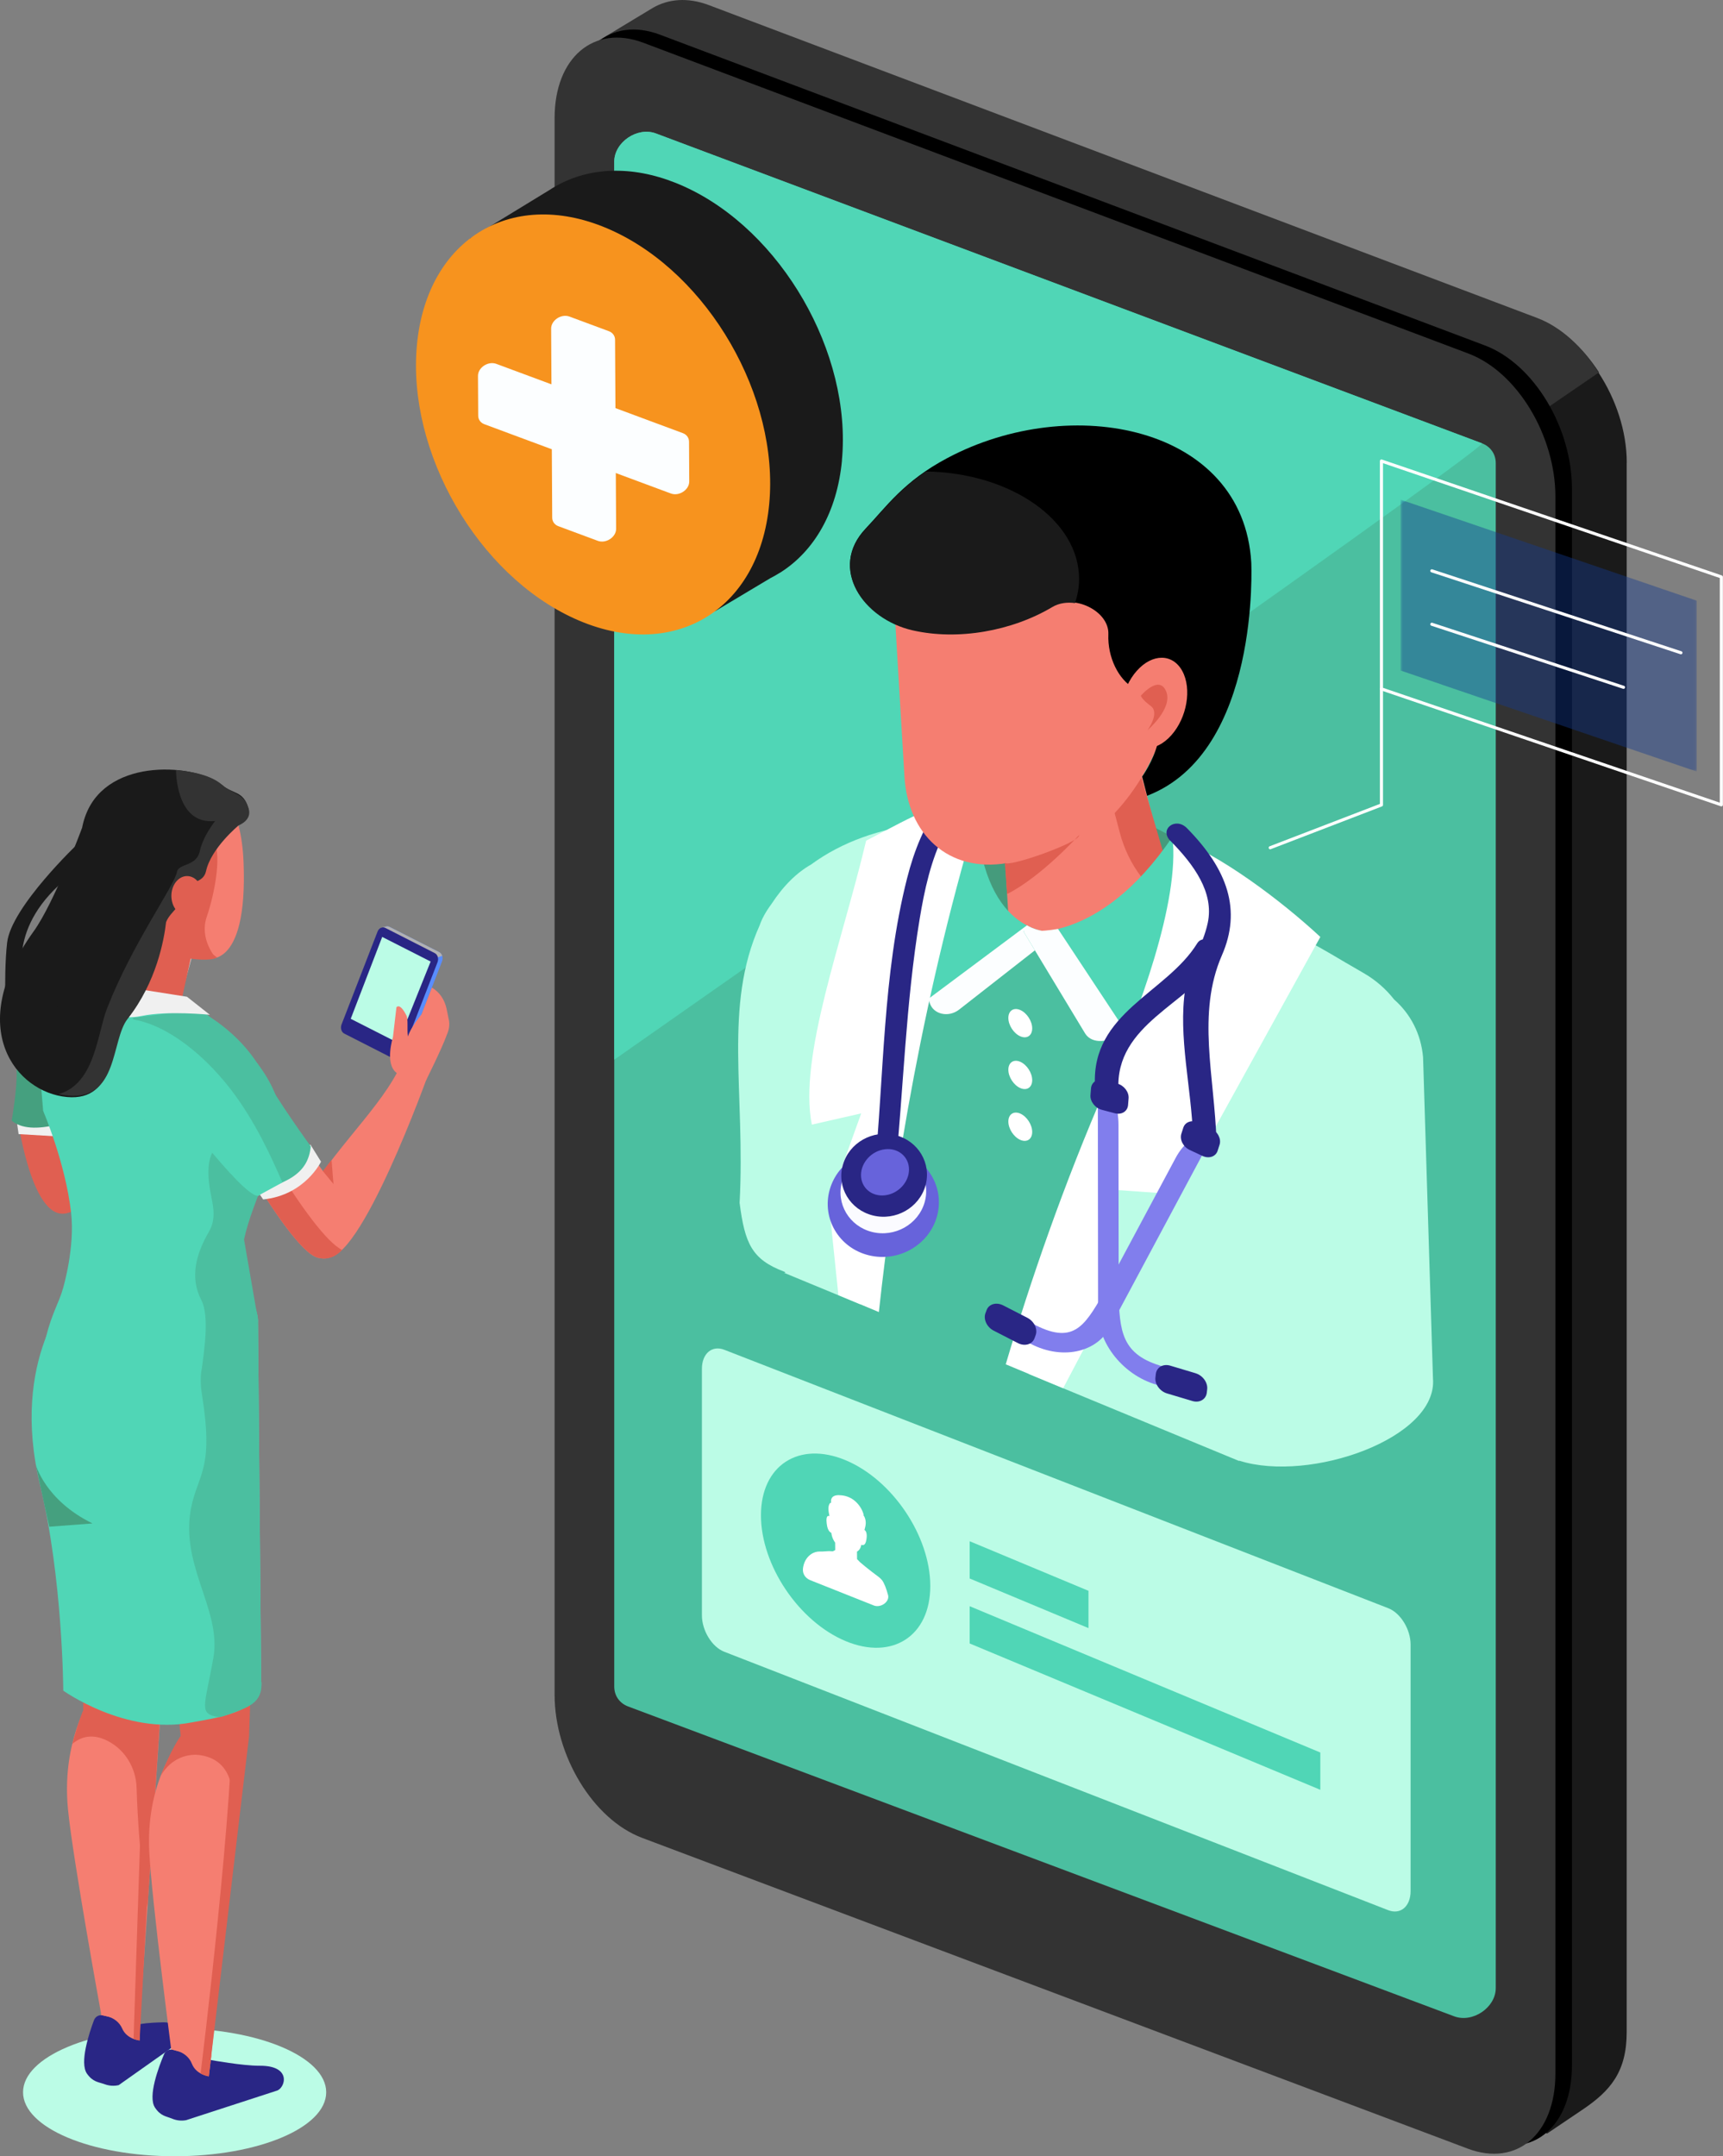 <svg width="530" height="663" viewBox="0 0 530 663" fill="none" xmlns="http://www.w3.org/2000/svg">
<rect x="0" y="0" width="530" height="663" fill="#808080" stroke="none"/>
<g clip-path="url(#clip0_107_8202)">
<path d="M100.34 643.325C100.34 654.194 79.464 663 53.714 663C27.964 663 7.089 654.194 7.089 643.325C7.089 632.456 27.964 623.651 53.714 623.651C79.464 623.651 100.34 632.456 100.34 643.325Z" fill="#BBFCE6"/>
<path d="M500.396 142.251C500.396 132.62 497.053 122.695 491.712 114.574L491.842 114.487C486.881 106.799 480.118 100.686 472.682 97.896L218.179 2.476C211.742 0.065 205.825 0.521 201.125 3.247L185.699 13.008L190.573 510.543C190.573 510.858 190.616 511.075 190.692 511.216C190.79 529.675 203.1 549.208 218.288 554.898L475.895 656.018L486.957 648.559C495.37 642.858 500.375 637.017 500.375 624.834V142.251H500.396Z" fill="#1A1A1A"/>
<path d="M316.228 234.761C316.228 234.761 176.873 539.892 177.34 520.956L184.277 12.4L200.777 2.443C205.586 -0.369 211.579 -0.869 218.027 1.564L472.779 97.744C480.226 100.556 486.903 106.767 491.723 114.595L316.228 234.761Z" fill="#333333"/>
<path d="M456.539 658.157L202.666 562.64C187.425 556.928 175.69 537.178 175.69 518.654V33.79C175.69 15.266 187.729 4.93 202.97 10.652L456.702 106.191C471.943 111.903 483.537 131.675 483.537 150.199V635.062C483.537 653.586 471.781 663.88 456.539 658.168" fill="black"/>
<path d="M451.448 660.644L197.575 565.126C182.333 559.415 170.598 539.664 170.598 521.14V36.277C170.598 17.753 182.637 7.416 197.879 13.138L451.611 108.678C466.852 114.389 478.446 134.161 478.446 152.685V637.549C478.446 656.073 466.689 666.366 451.448 660.655" fill="#333333"/>
<path d="M460.1 142.392C460.1 139.612 458.471 137.288 455.833 136.3L201.754 41.032C196.066 38.893 188.945 43.714 188.945 49.708V470.01V518.61C188.945 521.39 190.573 523.714 193.211 524.702L447.29 619.97C452.978 622.109 460.1 617.288 460.1 611.294V190.992V142.392Z" fill="#4BBFA0"/>
<path d="M360.411 277.552L285.105 284.251L297.122 243.816C322.08 240.461 339.644 246.064 360.65 257.291L360.411 277.552Z" fill="#459B7C"/>
<path d="M310.16 281.222L306.046 211.003L347.862 225.271L361.28 277.595C363.114 286.716 310.16 300.462 310.16 281.222Z" fill="#F57E71"/>
<path d="M377.596 274.87C377.596 274.87 371.994 271.026 359.119 266.553L348.622 230.656C348.622 230.656 353.594 237.92 342.564 248.876L344.497 256.173C347.102 265.999 353.388 274.306 362.126 279.463L373.319 285.055L377.596 274.881V274.87Z" fill="#E05F51"/>
<path d="M455.833 136.3L345.496 94.931L201.754 41.032C196.066 38.893 188.945 43.714 188.945 49.708V325.838C188.945 325.838 458.471 137.288 455.833 136.3Z" fill="#50D6B6"/>
<path d="M241.16 391.365L241.03 391.311C241.03 391.311 241.074 391.344 241.16 391.365Z" fill="#FF619A"/>
<path d="M283.129 253.339C270.721 254.837 259.127 258.757 249.498 265.815C245.188 268.268 241.117 272.145 237.307 277.954C237.307 277.965 237.285 277.975 237.285 277.986C235.505 280.397 234.365 282.514 233.692 284.469C222.445 309.485 229.328 335.892 227.504 369.856C229.111 382.332 231.249 387.229 241.15 390.986L241.606 391.181C241.432 391.355 241.28 391.376 241.172 391.355L264.598 401.04C264.598 401.04 302.344 251.015 283.129 253.339Z" fill="#BBFCE6"/>
<path d="M440.787 423.842L437.737 325.034C437.086 317.814 433.818 311.679 428.846 307.336C426.349 304.143 423.201 301.331 419.26 299.084C402.749 289.659 403.281 288.508 380.18 281.428C359.13 274.979 316.478 422.474 316.38 422.452L378.497 448.131C378.801 448.262 379.116 448.392 379.431 448.511L381.081 449.195C381.081 449.195 381.135 449.174 381.233 449.141C402.922 456.003 442.34 442.235 440.787 423.831" fill="#BBFCE6"/>
<path d="M317.509 316.207C317.509 318.443 315.859 319.529 313.84 318.639C311.81 317.748 310.171 315.218 310.171 312.993C310.171 310.767 311.821 309.67 313.84 310.56C315.87 311.451 317.509 313.981 317.509 316.207Z" fill="white"/>
<path d="M317.509 332.124C317.509 334.361 315.859 335.447 313.84 334.557C311.81 333.666 310.171 331.136 310.171 328.91C310.171 326.685 311.821 325.588 313.84 326.478C315.87 327.369 317.509 329.898 317.509 332.124Z" fill="white"/>
<path d="M317.509 348.053C317.509 350.29 315.859 351.376 313.84 350.485C311.81 349.595 310.171 347.065 310.171 344.839C310.171 342.613 311.821 341.516 313.84 342.407C315.87 343.297 317.509 345.827 317.509 348.053Z" fill="white"/>
<path d="M324.913 286.64C324.913 286.64 304.504 288.931 300.694 255.337L287.113 255.098C285.235 256.748 281.316 256.238 279.482 267.834C278.396 274.729 278.885 281.602 280.611 288.052L285.648 306.869C286.777 311.092 292.346 312.428 296.156 309.399L324.913 286.64Z" fill="#50D6B6"/>
<path d="M325.445 286.662C325.445 286.662 319.659 286.868 315.903 284.512L285.637 307.086L285.952 308.248C286.939 311.852 291.683 313.014 294.984 310.463L325.434 286.662H325.445Z" fill="#FCFEFF"/>
<path d="M314.774 286.325C314.774 286.325 337.658 291.244 360.65 257.291L378.367 274.077C379.702 276.683 379.213 277.433 376.869 280.136L346.027 316.706C342.456 320.854 335.834 321.19 333.522 317.357L314.774 286.325Z" fill="#50D6B6"/>
<path d="M314.774 286.325C314.774 286.325 320.202 286.575 325.445 285.62L345.593 316.098L344.605 317.238C341.522 320.767 335.877 321.093 333.836 317.835L314.784 286.314L314.774 286.325Z" fill="#FCFEFF"/>
<path d="M266.422 258.496C259.16 289.322 245.557 324.98 249.726 345.795L264.913 342.342L254.958 369.943L257.889 398.228L270.341 403.429C274.911 361.311 283.998 304.567 302.04 245.63C287.482 246.737 282.858 249.962 266.422 258.496Z" fill="white"/>
<path d="M406.136 288.095L362.441 367.239L340.708 365.708L342.119 398.184L327.03 426.849L309.368 419.499C316.891 394.102 327.084 364.351 340.513 333.536C350.25 311.201 362.962 277.215 360.661 257.302C375.24 262.753 393.934 276.759 406.147 288.095" fill="white"/>
<path d="M360.031 258.54C367.25 265.88 373.482 274.392 371.517 283.73C369.997 290.94 365.72 296.63 364.58 304.111C362.344 318.78 366.545 334.611 366.979 349.758C367.109 354.22 374.328 355.545 374.198 351.061C373.612 330.973 368.054 311.624 375.859 293.741C381.927 279.854 377.704 267.432 365.112 254.642C361.605 251.08 356.481 254.967 360.01 258.551" fill="#292685"/>
<path d="M368.26 290.071C358.805 305.359 335.628 311.342 336.822 333.807C337.061 338.281 344.28 339.616 344.041 335.11C342.966 314.806 365.883 308.704 374.513 294.74C376.684 291.233 370.431 286.553 368.26 290.071Z" fill="#292685"/>
<path d="M361.627 356.044L338.146 399.911C332.664 409.151 328.734 413.896 315.012 405.481C314.274 407.196 313.569 408.934 312.939 410.704L315.045 412.05C325 418.391 336.898 416.643 341.522 408.011L369.66 355.436C374.285 346.793 366.154 347.575 361.627 356.044Z" fill="#817EED"/>
<path d="M308.586 401.377L316.033 405.199C318.128 406.274 319.268 408.684 318.562 410.562L318.204 411.529C317.498 413.396 315.208 414.048 313.113 412.973L305.666 409.151C303.571 408.076 302.431 405.665 303.125 403.787L303.484 402.821C304.189 400.953 306.48 400.302 308.575 401.377" fill="#292685"/>
<path d="M344.052 345.903L344.106 399.281C344.562 410.91 345.713 417.707 360.694 420.888C360.542 422.843 360.368 424.797 360.107 426.708L357.784 426.263C346.809 424.157 337.788 413.961 337.777 403.45L337.701 339.486C337.69 328.975 344.03 335.599 344.052 345.903Z" fill="#817EED"/>
<path d="M367.782 422.246L359.977 419.911C357.784 419.26 355.787 420.4 355.537 422.452L355.418 423.516C355.168 425.568 356.775 427.794 358.967 428.446L366.773 430.78C368.966 431.442 370.963 430.291 371.213 428.239L371.332 427.186C371.571 425.134 369.975 422.908 367.782 422.257" fill="#292685"/>
<path d="M365.98 353.601L369.856 355.415C371.864 356.359 373.959 355.654 374.546 353.84L375.143 351.973C375.718 350.159 374.556 347.923 372.548 346.989L368.673 345.176C366.664 344.231 364.558 344.937 363.983 346.75L363.386 348.618C362.81 350.431 363.972 352.668 365.98 353.601Z" fill="#292685"/>
<path d="M338.917 341.245L342.933 342.309C345.018 342.863 346.842 341.723 346.994 339.758L347.156 337.738C347.319 335.773 345.756 333.731 343.672 333.178L339.655 332.113C337.571 331.56 335.747 332.7 335.595 334.665L335.432 336.685C335.269 338.65 336.833 340.691 338.928 341.245" fill="#292685"/>
<path d="M275.28 361.126C277.929 334.947 278.57 308.617 282.912 282.416C285.767 265.228 290.924 244.5 311.072 238.355C315.089 237.128 314.589 231.036 310.529 232.274C291.955 237.931 283.368 252.915 279.026 270.038C271.459 299.833 271.969 330.843 268.952 360.724C268.55 364.698 274.879 365.111 275.28 361.115" fill="#292685"/>
<path d="M255.219 365.806C252.722 374.655 258.074 383.689 267.182 385.958C276.29 388.238 285.702 382.907 288.199 374.058C290.696 365.209 285.344 356.186 276.236 353.906C267.128 351.625 257.716 356.957 255.219 365.806Z" fill="#6763DB"/>
<path d="M259.019 363.276C257.086 370.095 261.222 377.044 268.235 378.803C275.248 380.562 282.5 376.458 284.432 369.639C286.353 362.82 282.228 355.871 275.215 354.112C268.202 352.353 260.951 356.457 259.029 363.276" fill="#FBFBFF"/>
<path d="M259.257 358.194C257.325 365.013 261.461 371.962 268.474 373.721C275.487 375.48 282.738 371.376 284.671 364.557C286.592 357.738 282.467 350.789 275.454 349.03C268.441 347.271 261.19 351.376 259.268 358.194" fill="#292685"/>
<path d="M326.042 260.223L309.921 265.359C291.521 268.497 279.254 256.314 278.211 238.789L274.77 180.948C273.728 163.435 287.927 146.529 306.328 143.391L318.269 141.349C336.67 138.211 352.573 149.981 353.616 167.495L357.057 225.336C357.73 228.55 344.432 257.085 326.031 260.212" fill="#F57E71"/>
<path d="M323.675 186.497C311.3 193.859 294.701 196.845 280.708 193.652C265.521 190.189 254.763 174.618 266.314 162.479C272.556 155.921 277.908 148.005 291.39 140.85C329.603 120.545 382.394 131.002 384.891 172.903C384.891 172.903 387.79 231.308 352.845 244.685L351.336 238.789C351.336 238.789 364.884 220.385 348.893 211.644C344.063 209.006 340.643 202.089 340.936 195.02C341.229 187.876 330.319 182.545 323.675 186.497Z" fill="black"/>
<path d="M360.324 226.053C355.515 231.46 349.241 231.416 346.299 225.955C343.357 220.493 344.877 211.677 349.675 206.269C354.484 200.862 360.759 200.905 363.701 206.367C366.642 211.829 365.123 220.645 360.324 226.053Z" fill="#F57E71"/>
<path d="M350.923 213.924C350.923 213.924 356.514 207.323 358.707 212.567C360.9 217.811 352.975 224.511 352.975 224.511C352.975 224.511 356.872 219.245 353.985 217.084C351.086 214.923 350.934 213.924 350.934 213.924" fill="#E05F51"/>
<path d="M279.612 359.595C279.612 363.504 276.312 367.054 272.23 367.532C268.148 368.01 264.848 365.22 264.848 361.311C264.848 357.402 268.148 353.851 272.23 353.373C276.312 352.896 279.612 355.686 279.612 359.595Z" fill="#6763DB"/>
<path d="M309.096 265.261C309.737 266.933 332.523 258.92 331.882 256.802C331.882 256.802 320.31 269.626 309.791 274.892L309.096 265.261Z" fill="#E05F51"/>
<path d="M284.812 144.965C275.953 150.991 271.427 157.267 266.314 162.642C254.763 174.781 265.532 190.352 280.708 193.815C294.701 197.007 311.3 194.032 323.675 186.66C325.749 185.422 328.246 185.096 330.677 185.444C331.481 183.044 331.926 180.558 331.926 177.995C331.926 159.993 310.931 145.367 284.823 144.965" fill="#1A1A1A"/>
<path d="M427.022 494.484L222.793 415.025C219.004 413.559 215.91 416.198 215.91 420.899V496.677C215.91 501.368 219.004 506.417 222.793 507.883L427.022 587.341C430.811 588.807 433.905 586.169 433.905 581.467V505.689C433.905 500.988 430.811 495.95 427.022 494.484Z" fill="#BBFCE6"/>
<path d="M286.158 487.665C286.158 503.018 274.499 510.597 260.115 504.604C245.731 498.599 234.072 481.291 234.072 465.927C234.072 450.563 245.731 442.995 260.115 448.989C274.499 454.993 286.158 472.301 286.158 487.665Z" fill="#50D6B6"/>
<path d="M334.824 489.142L298.273 473.897V485.352L334.824 500.608V489.142Z" fill="#50D6B6"/>
<path d="M406.136 538.861L298.273 493.876V505.331L406.136 550.327V538.861Z" fill="#50D6B6"/>
<path d="M33.338 445.656L30.114 518.48C30.114 518.48 18.607 532.791 20.908 556.299C22.417 571.728 31.341 620.534 31.341 620.534L42.989 621.783L50.696 507.416L33.338 445.656Z" fill="#F57E71"/>
<path d="M31.623 619.688C30.483 619.427 29.332 620.057 28.92 621.143C27.422 625.138 24.382 634.302 26.77 637.636C28.627 640.22 30.212 640.133 32.274 640.882C33.642 641.371 35.108 641.458 36.519 641.132L56.081 627.31C58.686 626.637 54.3 621.74 50.414 621.816C45.16 621.913 43.336 622.348 43.336 622.348L31.612 619.688H31.623Z" fill="#292685"/>
<path d="M43.195 618.721L42.945 627.407C42.945 627.407 39.016 627.049 37.583 623.727C36.747 621.794 34.945 620.437 32.893 619.97L31.058 619.557L32.025 613.042L43.206 618.71L43.195 618.721Z" fill="#F57E71"/>
<path d="M45.377 586.451C45.377 586.451 42.674 571.369 42.012 549.653C41.827 543.627 38.495 538.046 33.132 535.299C29.799 533.594 25.924 533.106 22.244 536.222C22.244 536.222 24.849 526.417 26.51 524.148C28.171 521.879 48.775 535.277 48.775 535.277L45.377 586.451Z" fill="#E05F51"/>
<path d="M63.376 462.572L56.754 533.453C56.754 533.453 44.769 545.897 45.909 569.23C46.658 584.54 53.106 633.575 53.106 633.575L64.494 636.387L76.077 528.882L63.387 462.572H63.376Z" fill="#F57E71"/>
<path d="M53.226 630.274C52.097 629.97 50.924 630.546 50.468 631.62C48.807 635.551 45.41 644.596 47.657 648.016C49.405 650.665 51 650.644 53.03 651.48C54.377 652.023 55.842 652.175 57.264 651.903L85.011 642.88C87.638 642.305 90.092 635.106 79.877 635.171C74.623 635.204 64.841 633.412 64.841 633.412L53.226 630.285V630.274Z" fill="#292685"/>
<path d="M65.015 631.957L64.234 638.439C64.234 638.439 60.325 637.929 59.023 634.552C58.263 632.587 56.515 631.164 54.485 630.611L52.672 630.122L53.899 623.651L65.026 631.957H65.015Z" fill="#F57E71"/>
<path d="M71.377 522.78L76.62 533.833L65.004 631.957L64.483 636.387H64.472L64.223 638.439C64.223 638.439 63.007 638.276 61.704 637.549C61.704 637.549 72.506 550.685 71.377 522.78Z" fill="#E05F51"/>
<path d="M71.268 555.397C71.268 555.397 73.689 541.434 61.531 539.664C61.531 539.664 54.04 538.209 49.448 546.005C49.448 546.005 52.868 536.906 56.689 532.27C60.51 527.644 76.62 532.867 76.62 532.867L71.268 555.386V555.397Z" fill="#E05F51"/>
<path d="M42.945 627.408L45.507 580.197L43.282 560.316L41.089 626.93L42.945 627.408Z" fill="#E05F51"/>
<path d="M25.598 525.874L25.663 504.832L50.273 510.348L48.775 535.277L25.598 525.874Z" fill="#E05F51"/>
<path d="M55.571 533.768L53.714 514.93L77.326 513.399L76.609 533.833L55.571 533.768Z" fill="#E05F51"/>
<path d="M79.345 405.839C79.247 398.402 64.049 386.773 45.062 386.425C26.076 386.078 22.015 389.813 22.113 397.261C22.113 397.261 2.909 417.718 12.321 456.557C19.323 485.461 19.464 519.837 19.464 519.837C19.464 519.837 38.668 533.584 58.947 529.61C65.178 528.393 81.57 526.634 80.333 516.623L79.356 405.839H79.345Z" fill="#50D6B6"/>
<path d="M79.345 405.839C79.29 402.148 75.741 393.429 69.575 390.877C66.893 389.769 67.762 528.057 69.77 527.319C75.48 525.201 81.245 524.029 80.322 516.623L79.345 405.839Z" fill="#4BBFA0"/>
<path d="M10.964 450.249C10.964 450.249 13.819 461.259 28.453 468.425L15.155 469.435L10.964 450.249Z" fill="#45A07F"/>
<path d="M68.684 414.797C68.684 414.797 59.75 414.102 62.149 428.988C65.612 450.52 61.509 452.724 59.175 461.91C54.431 480.553 68.337 494.538 65.634 509.75C62.931 524.962 60.955 526.906 67.273 527.981C68.033 528.111 72.972 526.32 73.656 525.006C78.704 515.288 77.488 472.388 76.609 468.696C75.621 464.505 68.684 414.797 68.684 414.797Z" fill="#4BBFA0"/>
<path d="M5.037 341.451C5.037 341.451 9.217 375.459 20.376 373.081C31.536 370.703 55.104 342.744 55.104 342.744L5.037 341.451Z" fill="#E05F51"/>
<path d="M17.879 349.432L5.721 348.715L5.037 343.916L14.938 343.97L17.879 349.432Z" fill="#F0F0F0"/>
<path d="M20.756 304.263C20.756 304.263 4.353 314.328 5.113 329.225C5.374 334.328 3.593 344.568 3.593 344.568C6.557 347.076 11.431 347.326 17.879 345.719L20.756 304.252V304.263Z" fill="#45A07F"/>
<path d="M19.475 395.817C19.475 395.817 23.09 383.537 21.874 372.907C20.094 357.38 13.266 341.603 13.255 341.495C12.766 333.275 9.032 311.147 22.374 303.155L37.148 298.573L57.156 307.227C57.156 307.227 86.423 326.25 85.739 345.425C85.424 354.383 77.087 368.575 74.416 381.007L76.077 408.239C75.556 426.763 9.998 427.74 14.134 411.181C16.077 403.385 18.086 400.834 19.486 395.817" fill="#50D6B6"/>
<path d="M70.085 340.333C71.572 350.963 64.646 350.398 64.158 359.085C63.658 367.771 67.859 372.516 64.158 378.922C60.456 385.329 58.23 392.669 61.932 399.748C64.537 404.732 62.692 415.916 62.073 420.943C72.354 420.346 79.149 413.125 79.356 405.85L75.068 381.116C77.749 368.683 86.075 354.492 86.401 345.534C86.629 339.03 83.405 332.537 79.062 326.804C77.933 326.142 77.26 325.751 77.26 325.751C77.26 325.751 68.608 329.714 70.096 340.344" fill="#4BBFA0"/>
<path d="M94.239 367.63C105.952 349.541 119.435 338.237 124.494 324.621L131.702 330.42C131.702 330.42 110.588 389.389 100.188 386.512C84.653 382.223 94.228 367.619 94.228 367.619" fill="#F57E71"/>
<path d="M24.122 259.256C24.122 259.256 3.463 278.801 2.193 289.832C0.923 300.864 2.03 319.388 2.03 319.388L7.523 301.461C7.523 301.461 1.411 284.957 21.657 269.18C41.892 253.404 24.132 259.256 24.132 259.256" fill="#1A1A1A"/>
<path d="M34.109 305.729L45.974 277.802L63.159 279.105L55.169 308.378L34.109 305.729Z" fill="#D3D2D4"/>
<path d="M61.726 333.558C61.726 333.558 87.997 384.21 97.767 386.718C107.526 389.216 107.874 371.854 107.874 371.854L75.708 327.477L61.726 333.558Z" fill="#F57E71"/>
<path d="M67.675 328.617L61.737 333.558C61.737 333.558 88.008 384.21 97.778 386.718C101.1 387.565 103.477 386.186 105.225 384.33C95.422 379.367 73.863 340.224 67.686 328.617" fill="#E05F51"/>
<path d="M36.584 244.674C36.584 244.674 30.288 293.242 63.137 294.599C63.137 294.599 76.294 299.116 74.916 265.076C73.537 231.036 50.327 236.151 36.584 244.674Z" fill="#F57E71"/>
<path d="M66.774 294.404C66.774 294.404 58.23 288.736 53.747 279.192L39.938 287.835L34.695 304.339L56.081 306.467L58.664 294.762C58.664 294.762 64.603 295.663 66.763 294.404" fill="#E05F51"/>
<path d="M95.487 351.94L98.744 357.185C98.744 357.185 93.859 367.478 80.941 368.803L77.499 363.667L95.487 351.951V351.94Z" fill="#F0F0F0"/>
<path d="M60.64 310.452C60.64 310.452 74.134 316.684 81.245 330.572C85.12 338.14 95.596 352.483 95.596 352.483C94.771 360.724 88.8 364.101 74.927 367.207L40.742 312.96L60.651 310.441L60.64 310.452Z" fill="#4BBFA0"/>
<path d="M64.548 312.026L57.514 306.478L26.195 301.548C26.195 301.548 29.886 315.273 43.586 312.385C51.521 310.712 64.548 312.026 64.548 312.026Z" fill="#F0F0F0"/>
<path d="M50.837 281.483C50.837 281.483 50.273 299.203 38.809 313.709C33.642 320.257 36.063 338.737 20.572 337.314C5.08 335.892 -11.149 316.239 10.378 286.336C16.664 277.606 25.229 254.609 25.229 254.609L50.837 281.494V281.483Z" fill="#1A1A1A"/>
<path d="M122.594 325.523L107.222 317.499C106.31 317.032 105.909 315.772 106.332 314.686L117.405 286.13C117.828 285.033 118.914 284.534 119.826 284.99L135.089 292.753C136.001 293.22 136.403 294.48 135.979 295.565L124.961 323.992C124.678 324.708 124.331 324.839 123.625 325.11L122.594 325.523Z" fill="#598DFF"/>
<path d="M121.291 298.378C121.291 298.378 105.92 315.783 106.343 314.697L117.318 285.218L118.643 284.903C119.023 284.784 119.446 284.805 119.826 285.001L135.089 292.764C135.534 292.992 135.86 293.405 136.023 293.904L121.291 298.378Z" fill="#B2B1B3"/>
<path d="M121.129 325.566L105.909 317.814C104.997 317.347 104.639 316.087 105.062 315.001L116.135 286.445C116.558 285.359 117.622 284.849 118.534 285.316L133.743 293.068C134.655 293.535 135.002 294.795 134.579 295.88L123.506 324.437C123.083 325.534 122.04 326.033 121.129 325.566Z" fill="#292685"/>
<path d="M122.866 320.875L107.885 313.264L117.568 288.084L132.462 295.652L122.594 320.235C122.507 320.452 123.083 320.984 122.876 320.886" fill="#BBFCE6"/>
<path d="M125.037 312.265C125.601 313.394 125.167 316.662 125.471 318.53C126.274 323.514 127.946 328.031 127.946 328.031C127.946 328.031 125.33 332.667 121.834 329.768C118.328 326.869 120.868 318.932 120.868 318.932L121.943 309.735C121.943 309.735 122.952 308.117 125.037 312.276" fill="#F57E71"/>
<path d="M138.053 313.535C137.727 311.928 137.369 310.148 137.369 310.148C136.707 307.336 135.306 305.142 132.853 303.666L129.661 311.885C127.078 315.208 125.069 318.128 125.373 320.3L123.767 321.853C123.539 322.07 123.441 322.396 123.517 322.71L125.688 331.983C125.873 332.743 126.828 332.982 127.295 332.374C127.783 331.712 128.456 330.745 129.216 329.584L130.964 332.352C130.964 332.352 135.936 322.428 137.488 318.074C137.499 318.031 137.521 317.976 137.553 317.922C138.15 316.532 138.368 315.012 138.064 313.535" fill="#F57E71"/>
<path d="M8.663 331.082C13.439 332.7 13.852 326.391 15.784 320.68C17.717 314.969 19.779 296.977 15.014 295.37C10.237 293.752 5.45 312.113 3.517 317.824C1.585 323.536 3.897 329.475 8.674 331.082" fill="#1A1A1A"/>
<path d="M80.029 367.304L86.868 363.58C83.763 356.403 78.531 344.709 70.899 334.861C61.628 322.884 49.589 314.122 39.276 313.253L45.214 348.672L54.138 340.442C54.138 340.442 77.467 371.495 80.018 367.304" fill="#50D6B6"/>
<path d="M66.155 294.252C66.155 294.252 61.27 288.606 63.604 281.874C65.938 275.142 68.695 261.645 65.232 257.573C61.769 253.502 58.773 264.675 58.773 264.675L58.078 276.054L52.173 279.941L53.334 293.589L66.155 294.241V294.252Z" fill="#E05F51"/>
<path d="M42.359 290.028L44.682 289.8C46.756 290.278 50.154 285.402 50.837 283.394C52.042 279.832 56.439 277.954 57.568 272.579C58.013 270.451 62.388 271.32 63.224 267.476C64.766 260.396 73.255 253.404 73.255 253.404C73.255 253.404 77.412 251.873 76.349 248.322C74.796 243.132 71.702 244.229 68.261 241.362C60.564 234.956 33.523 232.622 26.499 250.255C18.487 270.375 42.37 290.039 42.37 290.039" fill="#1A1A1A"/>
<path d="M54.149 236.759C54.149 236.759 53.975 252.655 64.993 252.513C76.012 252.372 73.559 244.587 73.559 244.587C73.559 244.587 71.561 243.458 69.737 242.405C67.914 241.351 66.285 237.964 54.138 236.759" fill="#333333"/>
<path d="M76.501 248.713C75.795 246.368 74.785 245.315 73.559 244.587C71.822 246.086 63.17 253.86 61.455 261.732C60.423 266.488 55.006 265.413 54.453 268.051C53.475 272.72 40.839 289.854 32.925 310.072C29.919 317.748 29.245 333.286 18.053 336.402C19.03 336.609 20.029 336.761 21.028 336.848C36.519 338.27 34.098 319.79 39.276 313.242C48.124 302.037 50.479 288.92 51.087 283.535C52.412 280.136 56.613 278.204 57.72 272.959C58.165 270.831 62.54 271.7 63.376 267.856C64.917 260.776 73.407 253.784 73.407 253.784C73.407 253.784 77.564 252.253 76.501 248.702" fill="#333333"/>
<path d="M62.355 275.467C62.334 278.822 60.163 281.537 57.503 281.526C54.843 281.515 52.705 278.779 52.716 275.424C52.737 272.069 54.908 269.354 57.568 269.376C60.228 269.387 62.366 272.123 62.355 275.478" fill="#E05F51"/>
<path d="M99.298 360.073L102.576 364.069L101.99 356.663L99.298 360.073Z" fill="#E05F51"/>
<path d="M268.745 493.637C270.916 494.506 273.706 492.508 273.174 490.466C272.653 488.479 271.937 486.634 271.296 485.852C270.721 485.157 269.994 484.636 269.364 484.18C268.713 483.713 267.855 483.04 267.03 482.377C266.759 482.16 266.476 481.943 266.205 481.726L264.544 480.336C264.294 480.086 264.056 479.837 263.806 479.576C263.762 479.532 263.676 479.456 263.632 479.402C263.621 479.294 263.632 479.185 263.632 479.087L263.61 477.089C264.327 476.699 264.783 475.939 264.946 474.983C266.086 475.461 266.39 474.158 266.531 473.235C266.628 472.583 266.791 470.955 265.912 470.434C265.934 470.336 265.955 470.227 265.988 470.14C266.14 469.597 266.281 469.033 266.303 468.414C266.324 467.795 266.227 467.111 265.934 466.459C265.868 466.307 265.771 466.145 265.662 466.036C265.684 465.83 265.619 465.558 265.543 465.319C264.935 463.463 263.643 461.888 262.254 460.976C260.875 460.064 259.409 459.749 258.041 459.728C257.032 459.717 255.697 459.966 255.61 461.486C255.61 461.682 255.642 461.867 255.707 462.051C255.523 461.997 255.371 462.116 255.262 462.247C254.958 462.659 254.828 463.256 254.828 463.886C254.828 464.516 254.948 465.178 255.078 465.841C255.1 465.938 255.121 466.058 255.132 466.177C254.047 465.732 254.199 467.654 254.296 468.436C254.416 469.413 254.687 470.868 255.718 471.335C255.773 471.769 255.859 472.203 256.011 472.638C256.229 473.267 256.533 473.821 256.891 474.321C256.891 474.321 256.891 474.331 256.891 474.342C256.891 475.026 256.902 475.71 256.912 476.395C256.912 476.449 256.934 476.568 256.912 476.633C256.902 476.59 256.728 476.72 256.684 476.742C256.522 476.829 256.359 476.905 256.196 476.992H255.751V476.97H255.642C255.349 476.937 255.045 476.937 254.741 476.948H254.709C254.318 476.959 253.927 476.992 253.547 477.024C252.852 477.089 252.158 477.024 251.474 477.1C249.78 477.307 247.446 478.838 247.001 482.214C246.795 483.8 247.631 485.2 249.183 485.852L268.734 493.626L268.745 493.637ZM266.314 473.224C266.303 473.311 266.281 473.398 266.27 473.452C266.281 473.376 266.292 473.3 266.314 473.224Z" fill="white"/>
<path d="M258.975 141.545C262.08 108.558 240.336 70.849 210.417 57.33C196.652 51.109 183.56 51.098 173.128 56.103L173.019 56.158C171.608 56.842 170.251 57.613 168.948 58.47L144.468 73.422L157.05 71.283C153.652 77.179 151.405 84.334 150.624 92.564C147.519 125.551 169.263 163.261 199.182 176.779C205.304 179.548 211.297 181.068 216.985 181.481L219.927 187.952L237.014 177.745C237.958 177.268 238.881 176.746 239.782 176.182L240.086 176.008C250.399 169.472 257.499 157.528 258.997 141.523" fill="#1A1A1A"/>
<path d="M236.612 154.998C233.507 187.984 206.737 203.761 176.808 190.243C146.889 176.725 125.145 139.015 128.25 106.028C131.355 73.042 158.125 57.254 188.054 70.783C217.973 84.302 239.717 122.011 236.612 154.998Z" fill="#F7931E"/>
<path d="M147.03 115.594L147.096 127.799C147.096 128.993 147.823 130.003 148.995 130.437L206.368 151.741C208.887 152.674 212.024 150.622 212.013 148.038L211.948 135.823C211.948 134.628 211.221 133.619 210.048 133.184L152.675 111.881C150.157 110.947 147.02 112.999 147.03 115.583" fill="#FCFEFF"/>
<path d="M171.76 161.795L183.875 166.29C186.393 167.224 189.531 165.172 189.52 162.588L189.194 104.476C189.194 103.281 188.467 102.272 187.294 101.837L175.179 97.342C172.661 96.408 169.524 98.46 169.534 101.045L169.86 159.157C169.86 160.351 170.587 161.361 171.76 161.795Z" fill="#FCFEFF"/>
<path d="M529.49 247.465L424.938 211.829V141.751L529.49 177.387V247.465Z" stroke="white" stroke-width="0.95" stroke-linecap="round" stroke-linejoin="round"/>
<g opacity="0.42">
<mask id="mask0_107_8202" style="mask-type:luminance" maskUnits="userSpaceOnUse" x="430" y="153" width="92" height="85">
<path d="M521.945 153.63H430.789V237.247H521.945V153.63Z" fill="white"/>
</mask>
<g mask="url(#mask0_107_8202)">
<path d="M509.168 180.351V180.341L430.789 153.619V206.161L443.566 210.515V210.526L521.945 237.247V184.705L509.168 180.351Z" fill="#143A8F"/>
</g>
</g>
<path d="M424.938 211.829V247.508L390.721 260.657" stroke="white" stroke-width="0.95" stroke-linecap="round" stroke-linejoin="round"/>
<path d="M440.44 175.52L517.06 200.71" stroke="white" stroke-width="0.95" stroke-linecap="round" stroke-linejoin="round"/>
<path d="M440.44 191.948L499.398 211.329" stroke="white" stroke-width="0.95" stroke-linecap="round" stroke-linejoin="round"/>
</g>
<defs>
<clipPath id="clip0_107_8202">
<rect width="530" height="663" fill="white"/>
</clipPath>
</defs>
</svg>
